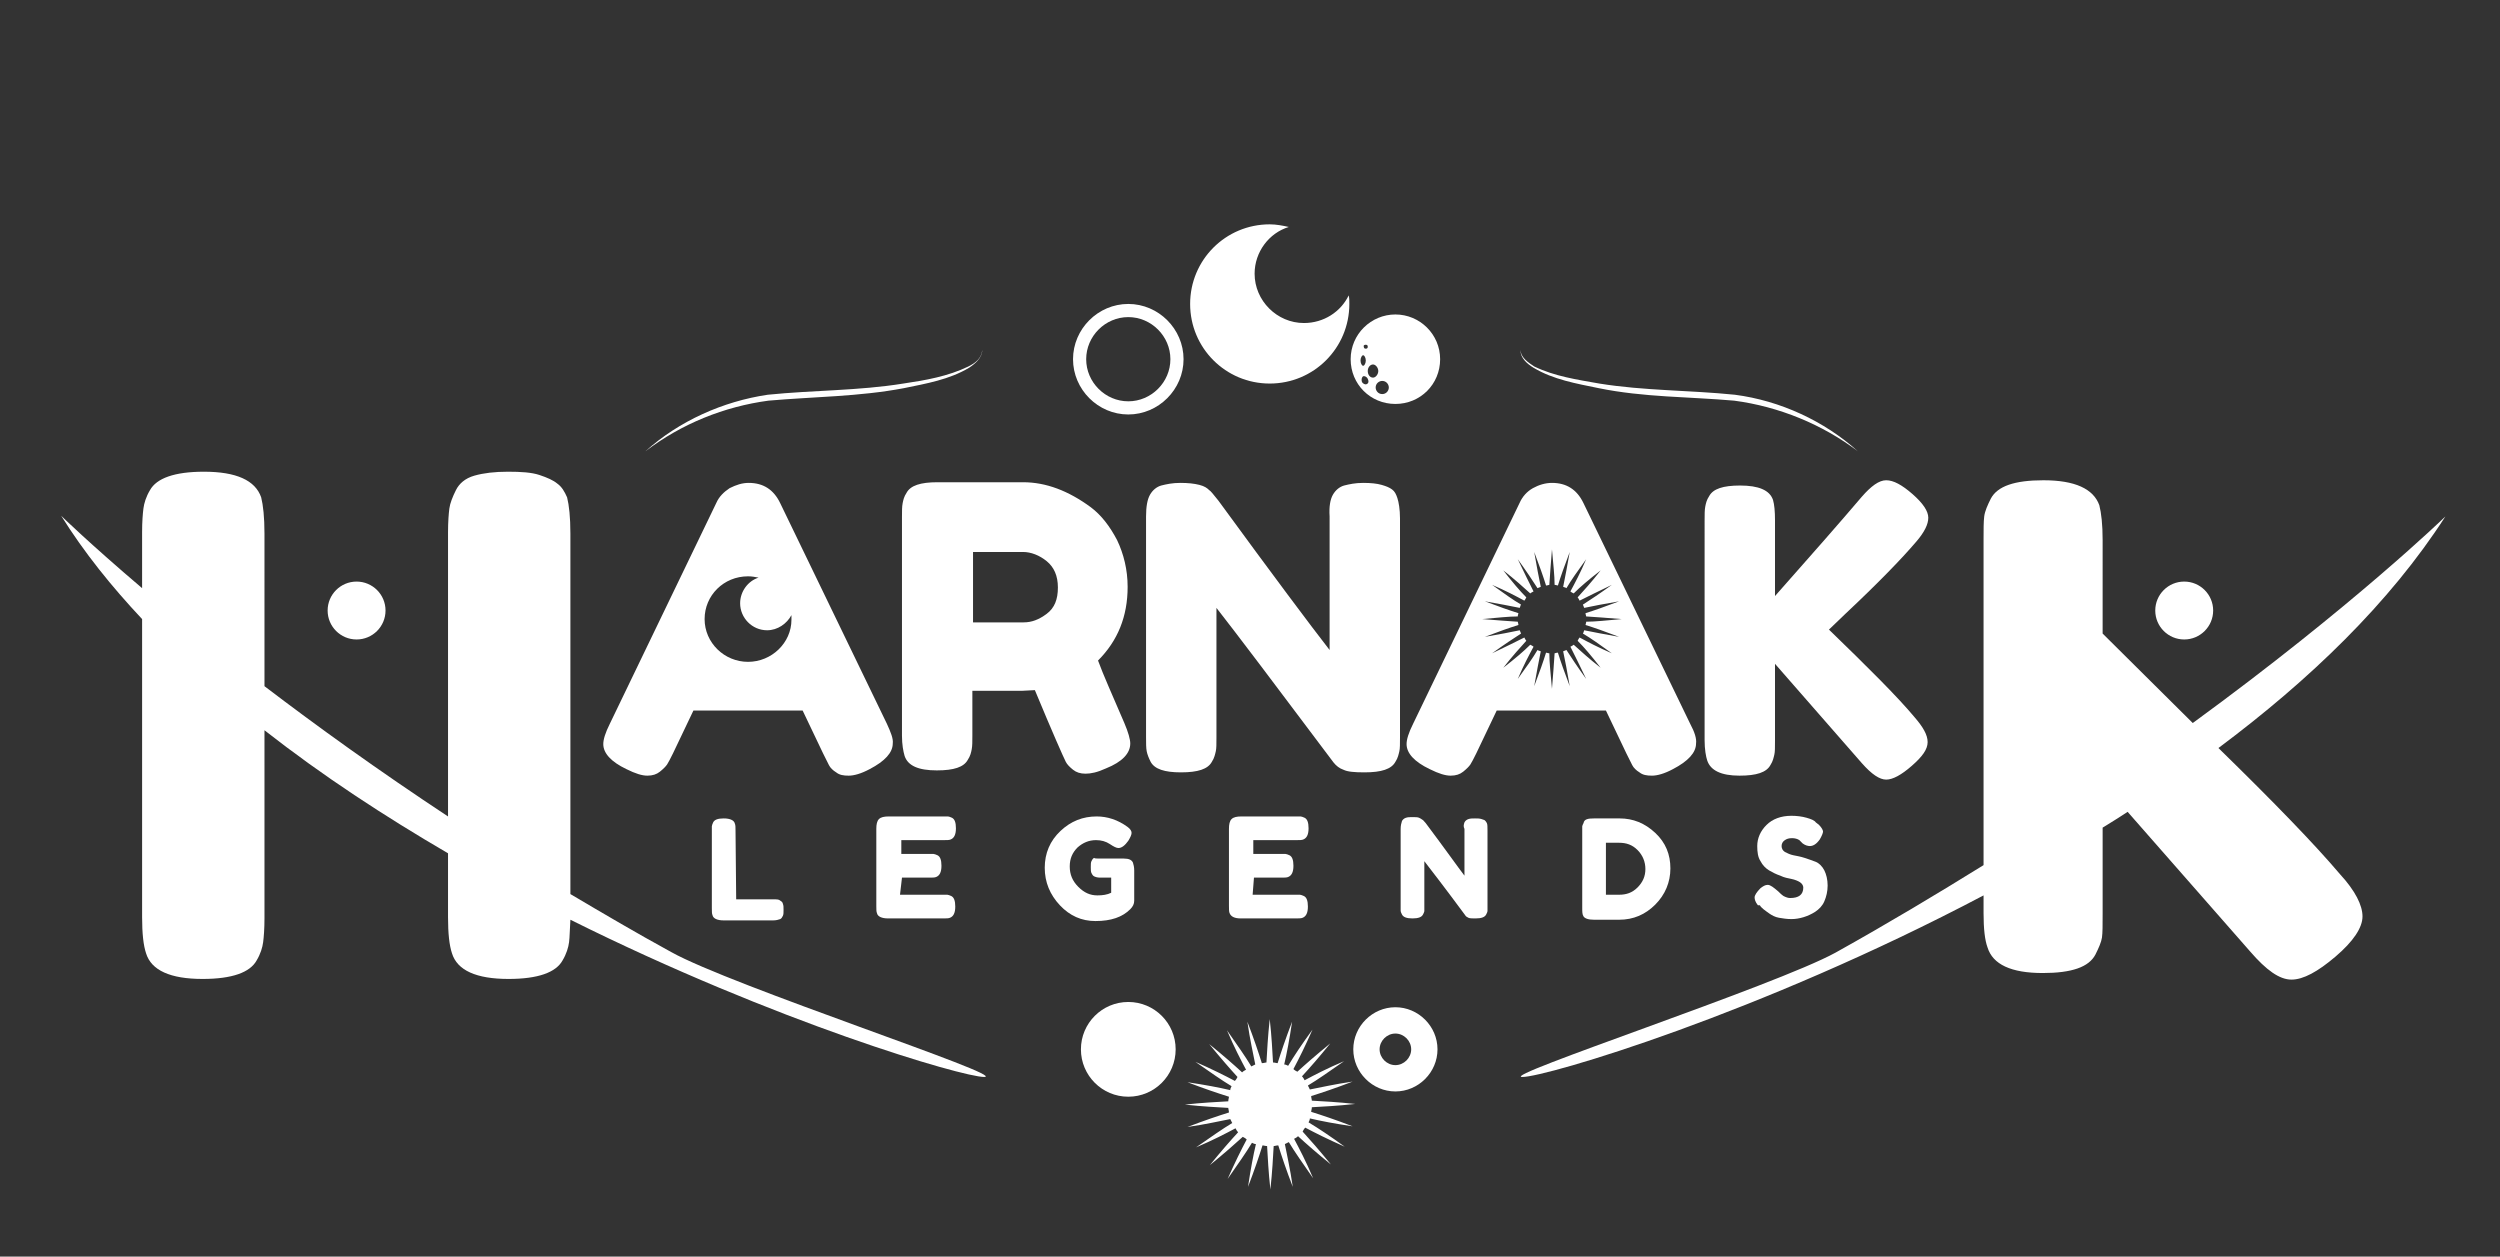 <?xml version="1.0" encoding="utf-8"?>
<!-- Generator: Adobe Illustrator 26.0.0, SVG Export Plug-In . SVG Version: 6.00 Build 0)  -->
<svg version="1.1" id="Calque_1" xmlns="http://www.w3.org/2000/svg" xmlns:xlink="http://www.w3.org/1999/xlink" x="0px" y="0px"
	 viewBox="0 0 380 191" style="enable-background:new 0 0 380 191;" xml:space="preserve">
<rect x="0" y="0" width="380" height="191" fill="#333333" stroke="none"/>
<style type="text/css">
	.st0{fill:#FFFFFF;}
</style>
<path class="st0" d="M98.1,68.6c5.1-4.6,11.8-7.6,18.6-8.6c6.9-0.7,13.8-0.6,20.6-1.7c3.4-0.5,6.8-1.1,9.9-2.6c1-0.5,2-1.2,2.1-2.5
	c0,1.2-1.1,2.1-2,2.7c-3,1.8-6.5,2.4-9.9,3.1c-6.8,1.3-13.8,1.3-20.6,1.9C110.1,61.8,103.6,64.4,98.1,68.6L98.1,68.6z"/>
<path class="st0" d="M282.4,68.6c-5.4-4.1-12-6.8-18.8-7.7c-6.8-0.6-13.8-0.5-20.6-1.9c-3.4-0.7-6.9-1.3-9.9-3.1c-1-0.6-2-1.5-2-2.7
	c0.1,1.2,1.2,1.9,2.1,2.5c3.1,1.5,6.5,2,9.9,2.6c6.8,1.1,13.7,1,20.6,1.7C270.6,60.9,277.3,64,282.4,68.6L282.4,68.6z"/>
<g>
	<circle class="st0" cx="54.2" cy="92.8" r="4.4"/>
</g>
<g>
	<circle class="st0" cx="332" cy="92.8" r="4.4"/>
</g>
<path class="st0" d="M170.9,109.9c0.6,1.4,0.9,2.5,0.9,3.1c0,1.5-1.2,2.8-3.7,3.8c-1.3,0.6-2.3,0.8-3.1,0.8s-1.4-0.2-1.9-0.6
	s-0.9-0.8-1.1-1.2c-0.4-0.8-2-4.4-4.7-10.9l-1.9,0.1h-7.6v6.8c0,0.9,0,1.6-0.1,2.1c-0.1,0.5-0.2,1-0.6,1.6c-0.6,1.1-2.1,1.6-4.7,1.6
	c-2.8,0-4.4-0.7-4.9-2.2c-0.2-0.7-0.4-1.7-0.4-3.1V78.6c0-0.9,0-1.6,0.1-2.1c0.1-0.5,0.2-1,0.6-1.6c0.6-1.1,2.1-1.6,4.7-1.6h13
	c3.5,0,6.9,1.3,10.3,3.8c1.6,1.2,2.9,2.9,4,5c1,2.1,1.6,4.5,1.6,7.1c0,4.5-1.5,8.2-4.5,11.2C167.7,102.6,169.1,105.7,170.9,109.9z
	 M147.9,94.6h7.7c1.2,0,2.3-0.4,3.5-1.3s1.7-2.2,1.7-4c0-1.8-0.6-3.1-1.7-4s-2.4-1.4-3.6-1.4h-7.6V94.6z"/>
<path class="st0" d="M202.6,75.2c0.4-0.7,1-1.2,1.7-1.4c0.8-0.2,1.7-0.4,2.9-0.4s2.1,0.1,2.8,0.3c0.7,0.2,1.2,0.4,1.6,0.7
	s0.6,0.7,0.8,1.3c0.2,0.6,0.4,1.7,0.4,3.1v33.3c0,1,0,1.7-0.1,2.1s-0.2,1-0.6,1.6c-0.6,1.1-2.1,1.6-4.7,1.6c-1.6,0-2.6-0.1-3.2-0.4
	c-0.6-0.2-1.1-0.6-1.5-1.1c-9-12-14.9-19.8-17.8-23.5v19.7c0,1,0,1.7-0.1,2.1s-0.2,1-0.6,1.6c-0.6,1.1-2.1,1.6-4.7,1.6
	c-2.5,0-4-0.5-4.6-1.6c-0.3-0.6-0.5-1.1-0.6-1.6c-0.1-0.5-0.1-1.2-0.1-2.1V78.5c0-1.5,0.2-2.6,0.6-3.3c0.4-0.7,1-1.2,1.7-1.4
	c0.8-0.2,1.7-0.4,2.9-0.4s2.1,0.1,2.9,0.3s1.2,0.5,1.5,0.8c0.2,0.1,0.6,0.6,1.4,1.6c8.4,11.5,14.1,19.1,16.9,22.7V78.5
	C202,77,202.2,75.9,202.6,75.2z"/>
<path class="st0" d="M278,95.7c6.1,5.9,10.5,10.3,13,13.3c1.3,1.5,2,2.7,2,3.8s-0.8,2.2-2.4,3.6s-2.9,2.1-3.9,2.1s-2.2-0.8-3.7-2.5
	l-13.2-15.1v11.7c0,1,0,1.7-0.1,2.1s-0.2,1-0.6,1.6c-0.6,1.1-2.1,1.6-4.7,1.6c-2.8,0-4.4-0.8-4.9-2.3c-0.2-0.6-0.4-1.7-0.4-3.1V79.1
	c0-0.9,0-1.6,0.1-2.1c0.1-0.5,0.2-1,0.6-1.6c0.6-1.1,2.1-1.6,4.7-1.6c2.8,0,4.5,0.7,5,2.2c0.2,0.7,0.3,1.7,0.3,3.1v11.5
	c5.4-6.1,9.8-11.1,13.2-15.1c1.4-1.6,2.6-2.5,3.7-2.5s2.4,0.7,4,2.1s2.4,2.6,2.4,3.6s-0.6,2.2-1.8,3.6c-2.3,2.7-5.9,6.4-10.8,11
	L278,95.7z"/>
<g>
	<path class="st0" d="M111.9,136.7h5.7c0.5,0,0.8,0,1,0.2c0.2,0.1,0.4,0.3,0.4,0.5c0.1,0.2,0.1,0.5,0.1,0.9s0,0.7-0.1,0.9
		s-0.2,0.4-0.4,0.5c-0.3,0.1-0.6,0.2-1.1,0.2H110c-1,0-1.6-0.3-1.7-0.8c-0.1-0.2-0.1-0.6-0.1-1.1v-11.7c0-0.3,0-0.6,0-0.7
		s0.1-0.4,0.2-0.6c0.2-0.4,0.7-0.6,1.6-0.6c1,0,1.6,0.3,1.7,0.8c0.1,0.2,0.1,0.6,0.1,1.1L111.9,136.7L111.9,136.7z"/>
	<path class="st0" d="M136.8,136h6.5c0.3,0,0.6,0,0.7,0s0.4,0.1,0.6,0.2c0.4,0.2,0.6,0.7,0.6,1.6c0,1-0.3,1.5-0.8,1.7
		c-0.2,0.1-0.6,0.1-1.1,0.1H135c-1,0-1.6-0.3-1.7-0.8c-0.1-0.2-0.1-0.6-0.1-1.1v-11.7c0-0.7,0.1-1.2,0.4-1.5
		c0.3-0.3,0.8-0.4,1.5-0.4h8.3c0.3,0,0.6,0,0.7,0s0.4,0.1,0.6,0.2c0.4,0.2,0.6,0.7,0.6,1.6c0,1-0.3,1.5-0.8,1.7
		c-0.2,0.1-0.6,0.1-1.1,0.1h-6.4v2.1h4.2c0.3,0,0.6,0,0.7,0s0.4,0.1,0.6,0.2c0.4,0.2,0.6,0.7,0.6,1.6c0,1-0.3,1.5-0.8,1.7
		c-0.2,0.1-0.6,0.1-1.1,0.1h-4.1L136.8,136L136.8,136z"/>
	<path class="st0" d="M167.1,130.5h3.7c0.8,0,1.2,0.2,1.4,0.6c0.1,0.3,0.2,0.7,0.2,1.2v4.6c0,0.5-0.2,0.9-0.6,1.3
		c-1.2,1.2-2.9,1.8-5.3,1.8c-2.1,0-3.9-0.8-5.4-2.4c-1.5-1.6-2.3-3.5-2.3-5.7c0-2.2,0.8-4.1,2.4-5.6s3.4-2.2,5.5-2.2
		c1.6,0,3.2,0.5,4.7,1.6c0.4,0.3,0.6,0.6,0.6,0.9s-0.2,0.7-0.5,1.2c-0.5,0.7-1,1.1-1.5,1.1c-0.3,0-0.7-0.2-1.3-0.6
		c-0.6-0.4-1.3-0.6-2.1-0.6c-1.1,0-2,0.4-2.8,1.1c-0.8,0.8-1.2,1.7-1.2,2.9s0.4,2.2,1.3,3.1s1.8,1.3,2.9,1.3c0.8,0,1.5-0.1,2.1-0.4
		v-2.3h-1.7c-0.4,0-0.7-0.1-0.9-0.2c-0.2-0.1-0.3-0.3-0.4-0.5c-0.1-0.2-0.1-0.5-0.1-0.9s0-0.7,0.1-0.9s0.2-0.4,0.4-0.5
		C166.4,130.5,166.7,130.5,167.1,130.5z"/>
	<path class="st0" d="M190.4,136h6.5c0.3,0,0.6,0,0.7,0s0.4,0.1,0.6,0.2c0.4,0.2,0.6,0.7,0.6,1.6c0,1-0.3,1.5-0.8,1.7
		c-0.2,0.1-0.6,0.1-1.1,0.1h-8.3c-1,0-1.5-0.3-1.7-0.8c-0.1-0.2-0.1-0.6-0.1-1.1v-11.7c0-0.7,0.1-1.2,0.4-1.5
		c0.3-0.3,0.8-0.4,1.5-0.4h8.3c0.3,0,0.6,0,0.7,0s0.4,0.1,0.6,0.2c0.4,0.2,0.6,0.7,0.6,1.6c0,1-0.3,1.5-0.8,1.7
		c-0.2,0.1-0.6,0.1-1.1,0.1h-6.5v2.1h4.2c0.3,0,0.6,0,0.7,0s0.4,0.1,0.6,0.2c0.4,0.2,0.6,0.7,0.6,1.6c0,1-0.3,1.5-0.8,1.7
		c-0.2,0.1-0.6,0.1-1.1,0.1h-4.1L190.4,136L190.4,136z"/>
	<path class="st0" d="M222.6,125c0.1-0.2,0.3-0.4,0.6-0.5s0.6-0.1,1-0.1s0.7,0,1,0.1c0.2,0.1,0.4,0.1,0.5,0.2s0.2,0.2,0.3,0.4
		c0.1,0.2,0.1,0.6,0.1,1.1v11.6c0,0.3,0,0.6,0,0.7s-0.1,0.3-0.2,0.5c-0.2,0.4-0.7,0.6-1.6,0.6c-0.5,0-0.9,0-1.1-0.1
		s-0.4-0.2-0.5-0.4c-3.1-4.2-5.2-6.9-6.2-8.2v6.9c0,0.3,0,0.6,0,0.7s-0.1,0.3-0.2,0.5c-0.2,0.4-0.7,0.6-1.6,0.6
		c-0.9,0-1.4-0.2-1.6-0.6c-0.1-0.2-0.2-0.4-0.2-0.6s0-0.4,0-0.7v-11.7c0-0.5,0.1-0.9,0.2-1.2c0.1-0.2,0.3-0.4,0.6-0.5
		c0.3-0.1,0.6-0.1,1-0.1s0.8,0,1,0.1c0.2,0.1,0.4,0.2,0.5,0.3c0.1,0,0.2,0.2,0.5,0.5c3,4,4.9,6.7,5.9,8v-7.1
		C222.4,125.6,222.5,125.3,222.6,125z"/>
	<path class="st0" d="M242.3,124.4l3.9,0c2,0,3.8,0.7,5.4,2.2s2.3,3.3,2.3,5.4s-0.8,4-2.3,5.5c-1.5,1.5-3.3,2.3-5.5,2.3h-3.8
		c-0.9,0-1.4-0.2-1.6-0.5c-0.2-0.3-0.2-0.7-0.2-1.3v-11.7c0-0.3,0-0.6,0-0.7c0-0.1,0.1-0.3,0.2-0.5
		C240.8,124.5,241.4,124.4,242.3,124.4z M248.9,134.9c0.8-0.8,1.2-1.7,1.2-2.8c0-1.1-0.4-2.1-1.2-2.9c-0.8-0.8-1.7-1.1-2.8-1.1h-2
		v7.9h2C247.2,136,248.1,135.7,248.9,134.9z"/>
	<path class="st0" d="M267.2,137.6c-0.4-0.5-0.5-0.9-0.5-1.2s0.3-0.8,0.9-1.4c0.4-0.3,0.7-0.5,1.1-0.5c0.4,0,0.9,0.4,1.6,1
		c0.2,0.2,0.5,0.5,0.8,0.7c0.4,0.2,0.7,0.3,1,0.3c1.3,0,2-0.5,2-1.6c0-0.3-0.2-0.6-0.5-0.8s-0.8-0.4-1.3-0.5s-1.1-0.2-1.7-0.5
		c-0.6-0.2-1.2-0.5-1.7-0.8c-0.5-0.3-1-0.8-1.3-1.4c-0.4-0.6-0.5-1.4-0.5-2.3c0-1.2,0.5-2.3,1.4-3.2s2.2-1.4,3.8-1.4
		c0.8,0,1.6,0.1,2.3,0.3s1.2,0.4,1.4,0.7l0.5,0.4c0.4,0.4,0.6,0.8,0.6,1s-0.2,0.7-0.5,1.2c-0.5,0.7-1,1-1.5,1
		c-0.3,0-0.7-0.1-1.1-0.4c0,0-0.1-0.1-0.2-0.2s-0.2-0.2-0.3-0.3c-0.3-0.2-0.7-0.3-1.1-0.3c-0.5,0-0.8,0.1-1.1,0.3
		c-0.3,0.2-0.5,0.5-0.5,0.9s0.2,0.7,0.5,0.9c0.4,0.2,0.8,0.4,1.3,0.5s1.1,0.2,1.7,0.4c0.6,0.2,1.2,0.4,1.7,0.6s1,0.7,1.3,1.3
		s0.5,1.4,0.5,2.3s-0.2,1.7-0.5,2.4s-0.8,1.2-1.4,1.6c-1.1,0.7-2.4,1.1-3.6,1.1c-0.7,0-1.3-0.1-1.9-0.2s-1.1-0.4-1.4-0.6
		c-0.7-0.5-1.3-0.9-1.5-1.3L267.2,137.6z"/>
</g>
<g>
	<path class="st0" d="M171.5,48.2c3.5,0,6.4,2.9,6.4,6.4s-2.9,6.4-6.4,6.4s-6.4-2.9-6.4-6.4S168,48.2,171.5,48.2 M171.5,46.2
		c-4.6,0-8.4,3.8-8.4,8.4s3.8,8.4,8.4,8.4s8.4-3.8,8.4-8.4S176.1,46.2,171.5,46.2L171.5,46.2z"/>
</g>
<g>
	<circle class="st0" cx="171.5" cy="159.5" r="7.2"/>
</g>
<g>
	<path class="st0" d="M212.1,157.1c1.3,0,2.4,1.1,2.4,2.4s-1.1,2.4-2.4,2.4s-2.4-1.1-2.4-2.4S210.8,157.1,212.1,157.1 M212.1,153.1
		c-3.5,0-6.4,2.9-6.4,6.4s2.9,6.4,6.4,6.4c3.5,0,6.4-2.9,6.4-6.4S215.6,153.1,212.1,153.1L212.1,153.1z"/>
</g>
<g>
	<path class="st0" d="M198.2,49.1c-4.1,0-7.5-3.4-7.5-7.5c0-3.3,2.2-6.2,5.2-7.1c-0.9-0.2-1.9-0.4-2.9-0.4
		c-6.7,0-12.1,5.4-12.1,12.1c0,6.7,5.4,12.1,12.1,12.1s12.1-5.4,12.1-12.1c0-0.5,0-0.9-0.1-1.3C203.8,47.4,201.2,49.1,198.2,49.1z"
		/>
</g>
<path class="st0" d="M205.6,171.2c-2.6-1-4.7-1.7-6.3-2.2c0-0.2,0.1-0.4,0.1-0.7c1.7-0.1,3.9-0.2,6.6-0.5c-2.8-0.3-4.9-0.4-6.6-0.5
	c0-0.2-0.1-0.4-0.1-0.7c1.6-0.5,3.7-1.2,6.3-2.2c-2.8,0.4-4.9,0.9-6.5,1.2c-0.1-0.2-0.2-0.4-0.3-0.6c1.5-0.9,3.2-2.1,5.5-3.7
	c-2.6,1.1-4.5,2.1-6,2.9c-0.1-0.2-0.2-0.4-0.4-0.6c1.2-1.3,2.6-2.9,4.3-5c-2.2,1.8-3.8,3.2-5,4.3c-0.2-0.1-0.4-0.2-0.6-0.4
	c0.8-1.5,1.8-3.5,2.9-6c-1.6,2.2-2.8,4-3.7,5.5c-0.2-0.1-0.4-0.2-0.6-0.2c0.4-1.7,0.8-3.8,1.2-6.5c-1,2.6-1.7,4.7-2.2,6.3
	c-0.2,0-0.4-0.1-0.7-0.1c-0.1-1.7-0.2-3.9-0.5-6.6c-0.3,2.8-0.4,4.9-0.5,6.6c-0.2,0-0.4,0.1-0.7,0.1c-0.5-1.6-1.2-3.7-2.2-6.3
	c0.4,2.8,0.9,4.9,1.2,6.5c-0.2,0.1-0.4,0.2-0.6,0.3c-0.9-1.5-2.1-3.2-3.7-5.5c1.1,2.6,2.1,4.5,2.9,6c-0.2,0.1-0.4,0.2-0.6,0.4
	c-1.3-1.2-2.9-2.6-5-4.3c1.8,2.2,3.2,3.8,4.3,5c-0.1,0.2-0.2,0.4-0.4,0.6c-1.5-0.8-3.5-1.8-6-2.9c2.3,1.6,4,2.8,5.5,3.7
	c-0.1,0.2-0.2,0.4-0.2,0.6c-1.7-0.4-3.8-0.8-6.5-1.2c2.6,1,4.7,1.7,6.3,2.2c0,0.2-0.1,0.4-0.1,0.7c-1.7,0.1-3.9,0.2-6.6,0.5
	c2.8,0.3,4.9,0.4,6.6,0.5c0,0.2,0.1,0.4,0.1,0.7c-1.6,0.5-3.7,1.2-6.3,2.2c2.8-0.4,4.9-0.9,6.5-1.2c0.1,0.2,0.2,0.4,0.3,0.6
	c-1.5,0.9-3.2,2.1-5.5,3.7c2.6-1.1,4.5-2.1,6-2.9c0.1,0.2,0.2,0.4,0.4,0.6c-1.2,1.3-2.6,2.9-4.3,5c2.2-1.8,3.8-3.2,5-4.3
	c0.2,0.1,0.4,0.2,0.6,0.4c-0.8,1.5-1.8,3.5-2.9,6c1.6-2.3,2.8-4,3.7-5.5c0.2,0.1,0.4,0.2,0.6,0.2c-0.4,1.7-0.8,3.8-1.2,6.5
	c1-2.6,1.7-4.7,2.2-6.3c0.2,0,0.4,0.1,0.7,0.1c0.1,1.7,0.2,3.9,0.5,6.6c0.3-2.8,0.4-4.9,0.5-6.6c0.2,0,0.4-0.1,0.7-0.1
	c0.5,1.6,1.2,3.7,2.2,6.3c-0.4-2.8-0.9-4.9-1.2-6.5c0.2-0.1,0.4-0.2,0.6-0.3c0.9,1.5,2.1,3.2,3.7,5.5c-1.1-2.6-2.1-4.5-2.9-6
	c0.2-0.1,0.4-0.2,0.6-0.4c1.3,1.2,2.9,2.6,5,4.3c-1.8-2.2-3.2-3.8-4.3-5c0.1-0.2,0.2-0.4,0.4-0.6c1.5,0.8,3.5,1.8,6,2.9
	c-2.2-1.6-4-2.8-5.5-3.7c0.1-0.2,0.2-0.4,0.2-0.6C200.8,170.4,202.9,170.8,205.6,171.2z"/>
<g>
	<path class="st0" d="M212.1,47.8c-3.7,0-6.8,3-6.8,6.8s3,6.8,6.8,6.8s6.8-3,6.8-6.8C218.9,50.8,215.8,47.8,212.1,47.8z M207.6,52.4
		c0.2,0,0.3,0.1,0.3,0.3s-0.1,0.3-0.3,0.3s-0.3-0.1-0.3-0.3C207.2,52.5,207.4,52.4,207.6,52.4z M207.2,54c0.2,0,0.4,0.4,0.4,0.8
		s-0.2,0.8-0.4,0.8s-0.4-0.4-0.4-0.8S207,54,207.2,54z M207.7,58.4c-0.2,0.1-0.6-0.1-0.7-0.4s0-0.7,0.2-0.8c0.2-0.1,0.6,0.1,0.7,0.4
		C208.1,58,208,58.3,207.7,58.4z M207.9,56.4c0-0.6,0.4-1,0.8-1s0.8,0.5,0.8,1s-0.4,1-0.8,1C208.2,57.4,207.9,56.9,207.9,56.4z
		 M210.1,59.9c-0.6,0-1-0.5-1-1c0-0.6,0.5-1,1-1c0.6,0,1,0.5,1,1S210.7,59.9,210.1,59.9z"/>
</g>
<path class="st0" d="M134.8,110l-16.2-33.5c-1-2.1-2.6-3.1-4.8-3.1c-1,0-1.9,0.3-2.9,0.8c-0.9,0.6-1.6,1.3-2,2.2L92.7,110
	c-0.7,1.4-1,2.4-1,3.1c0,1.4,1.2,2.7,3.5,3.8c1.4,0.7,2.4,1,3.2,1c0.8,0,1.4-0.2,1.9-0.6s0.9-0.8,1.1-1.1s0.5-0.9,0.9-1.7l3.1-6.5
	H122l3.1,6.5c0.4,0.8,0.7,1.4,0.9,1.8c0.2,0.4,0.6,0.8,1.1,1.1c0.5,0.4,1.1,0.5,1.9,0.5s1.9-0.3,3.2-1c2.3-1.2,3.5-2.5,3.5-3.9
	C135.8,112.3,135.4,111.3,134.8,110z M113.7,100.6c-3.6,0-6.6-2.9-6.6-6.5s2.9-6.5,6.6-6.5c0.6,0,1.1,0.1,1.6,0.2
	c-1.6,0.5-2.8,2.1-2.8,3.9c0,2.2,1.8,4.1,4.1,4.1c1.6,0,3-1,3.7-2.3c0,0.2,0,0.5,0,0.7C120.3,97.7,117.3,100.6,113.7,100.6z"/>
<path class="st0" d="M256.9,110l-16.2-33.5c-1-2.1-2.6-3.1-4.8-3.1c-1,0-2,0.3-2.9,0.8s-1.6,1.3-2,2.2L214.8,110
	c-0.7,1.4-1,2.4-1,3.1c0,1.4,1.2,2.7,3.5,3.8c1.4,0.7,2.4,1,3.2,1s1.4-0.2,1.9-0.6s0.9-0.8,1.1-1.1s0.5-0.9,0.9-1.7l3.1-6.5h16.6
	l3.1,6.5c0.4,0.8,0.7,1.4,0.9,1.8s0.6,0.8,1.1,1.1c0.5,0.4,1.1,0.5,1.9,0.5s1.9-0.3,3.2-1c2.3-1.2,3.5-2.5,3.5-3.9
	C257.9,112.3,257.6,111.3,256.9,110z M246.1,96.8c-2.2-0.4-3.9-0.7-5.3-1c-0.1,0.2-0.1,0.4-0.2,0.5c1.2,0.7,2.6,1.7,4.4,3
	c-2.1-0.9-3.6-1.7-4.9-2.4c-0.1,0.1-0.2,0.3-0.3,0.5c1,1,2.1,2.3,3.5,4.1c-1.8-1.4-3.1-2.6-4.1-3.5c-0.1,0.1-0.3,0.2-0.5,0.3
	c0.6,1.2,1.4,2.8,2.4,4.9c-1.3-1.8-2.3-3.3-3-4.4c-0.2,0.1-0.3,0.1-0.5,0.2c0.3,1.4,0.6,3,1,5.3c-0.8-2.1-1.4-3.8-1.8-5.1
	c-0.2,0-0.4,0.1-0.5,0.1c-0.1,1.4-0.2,3.1-0.4,5.4c-0.2-2.3-0.4-4-0.4-5.4c-0.2,0-0.4-0.1-0.5-0.1c-0.4,1.3-1,3-1.8,5.1
	c0.4-2.2,0.7-3.9,1-5.3c-0.2-0.1-0.4-0.1-0.5-0.2c-0.7,1.2-1.7,2.6-3,4.4c0.9-2.1,1.7-3.6,2.4-4.9c-0.1-0.1-0.3-0.2-0.5-0.3
	c-1,1-2.3,2.1-4.1,3.5c1.4-1.8,2.6-3.1,3.5-4.1c-0.1-0.1-0.2-0.3-0.3-0.5c-1.2,0.6-2.8,1.4-4.9,2.4c1.8-1.3,3.3-2.3,4.4-3
	c-0.1-0.2-0.1-0.3-0.2-0.5c-1.4,0.3-3,0.6-5.3,1c2.1-0.8,3.8-1.4,5.1-1.8c0-0.2-0.1-0.4-0.1-0.5c-1.4-0.1-3.1-0.2-5.4-0.4
	c2.3-0.2,4-0.4,5.4-0.4c0-0.2,0.1-0.4,0.1-0.5c-1.3-0.4-3-1-5.1-1.8c2.2,0.4,3.9,0.7,5.3,1c0.1-0.2,0.1-0.4,0.2-0.5
	c-1.2-0.7-2.6-1.7-4.4-3c2.1,0.9,3.6,1.7,4.9,2.4c0.1-0.1,0.2-0.3,0.3-0.5c-1-1-2.1-2.3-3.5-4.1c1.8,1.4,3.1,2.6,4.1,3.5
	c0.1-0.1,0.3-0.2,0.5-0.3c-0.6-1.2-1.4-2.8-2.4-4.9c1.3,1.8,2.3,3.3,3,4.4c0.2-0.1,0.3-0.1,0.5-0.2c-0.3-1.4-0.6-3-1-5.3
	c0.8,2.1,1.4,3.8,1.8,5.1c0.2,0,0.4-0.1,0.5-0.1c0.1-1.4,0.2-3.1,0.4-5.4c0.2,2.3,0.4,4,0.4,5.4c0.2,0,0.4,0.1,0.5,0.1
	c0.4-1.3,1-3,1.8-5.1c-0.4,2.2-0.7,3.9-1,5.3c0.2,0.1,0.4,0.1,0.5,0.2c0.7-1.2,1.7-2.6,3-4.4c-0.9,2.1-1.7,3.6-2.4,4.9
	c0.1,0.1,0.3,0.2,0.5,0.3c1-1,2.3-2.1,4.1-3.5c-1.4,1.8-2.6,3.1-3.5,4.1c0.1,0.1,0.2,0.3,0.3,0.5c1.2-0.6,2.8-1.4,4.9-2.4
	c-1.8,1.3-3.3,2.3-4.4,3c0.1,0.2,0.1,0.3,0.2,0.5c1.4-0.3,3-0.6,5.3-1c-2.1,0.8-3.8,1.4-5.1,1.8c0,0.2,0.1,0.4,0.1,0.5
	c1.4,0.1,3.1,0.2,5.4,0.4c-2.3,0.2-4,0.4-5.4,0.4c0,0.2-0.1,0.4-0.1,0.5C242.3,95.4,244,96,246.1,96.8z"/>
<path class="st0" d="M102,144.7c-5.3-2.9-10.4-5.9-15.3-8.8V81.1c0-2.5-0.2-4.3-0.5-5.5c-0.4-0.9-0.8-1.6-1.5-2.1
	c-0.6-0.5-1.5-0.9-2.7-1.3s-2.8-0.5-4.8-0.5c-2,0-3.7,0.2-5.1,0.6s-2.3,1.2-2.8,2.2s-0.9,2-1,2.8c-0.1,0.8-0.2,2-0.2,3.6v35.3v7.9
	c-10.6-7-19.9-13.7-27.9-19.8V81.1c0-2.5-0.2-4.3-0.5-5.5c-0.9-2.6-3.8-3.9-8.7-3.9c-4.5,0-7.2,1-8.2,2.8c-0.6,1-0.9,2-1,2.8
	s-0.2,2-0.2,3.6v8.5c-8-6.8-12.3-11-12.3-11C12.8,84,17,89.2,21.6,94.1v45.3c0,2.5,0.2,4.3,0.6,5.5c0.8,2.6,3.7,3.9,8.6,3.9
	c4.5,0,7.2-1,8.2-2.8c0.6-1,0.9-2,1-2.8s0.2-2,0.2-3.6v-7.7v-15.5V111c8.8,6.9,18.3,13.1,27.9,18.7v2.1v7.6c0,2.5,0.2,4.3,0.6,5.5
	c0.8,2.6,3.7,3.9,8.6,3.9c4.5,0,7.2-1,8.2-2.8c0.6-1,0.9-2,1-2.8c0.1-0.8,0.1-1.9,0.2-3.4c31.3,15.6,59.6,23.9,62.9,23.9
	C153.4,163.6,111.1,149.8,102,144.7z"/>
<path class="st0" d="M337.2,113.7c13.8-10.3,26-22,34.5-35.2c0,0-14,13.6-38.4,31.4l-13.7-13.6V82.1c0-2.4-0.2-4.1-0.5-5.3
	c-0.9-2.5-3.7-3.8-8.5-3.8c-4.4,0-7,0.9-8,2.8c-0.5,1-0.9,1.9-1,2.7s-0.1,2-0.1,3.5v49.5c-7.1,4.4-14.6,8.9-22.5,13.3
	c-9.1,5-51.4,18.9-47.6,18.9c3.6,0,36-9.6,70.1-27.6v2.7c0,2.4,0.2,4.1,0.6,5.2c0.8,2.6,3.6,3.9,8.4,3.9c4.4,0,7-0.9,8-2.8
	c0.5-1,0.9-1.9,1-2.6s0.1-1.9,0.1-3.6v-13.1c1.3-0.8,2.6-1.6,3.8-2.4l18.6,21.2c2.5,2.9,4.5,4.3,6.3,4.3s4-1.2,6.7-3.5
	c2.7-2.3,4.1-4.4,4.1-6.1c0-1.7-1.1-3.9-3.4-6.4C351.8,128.3,345.7,122,337.2,113.7z"/>
</svg>
